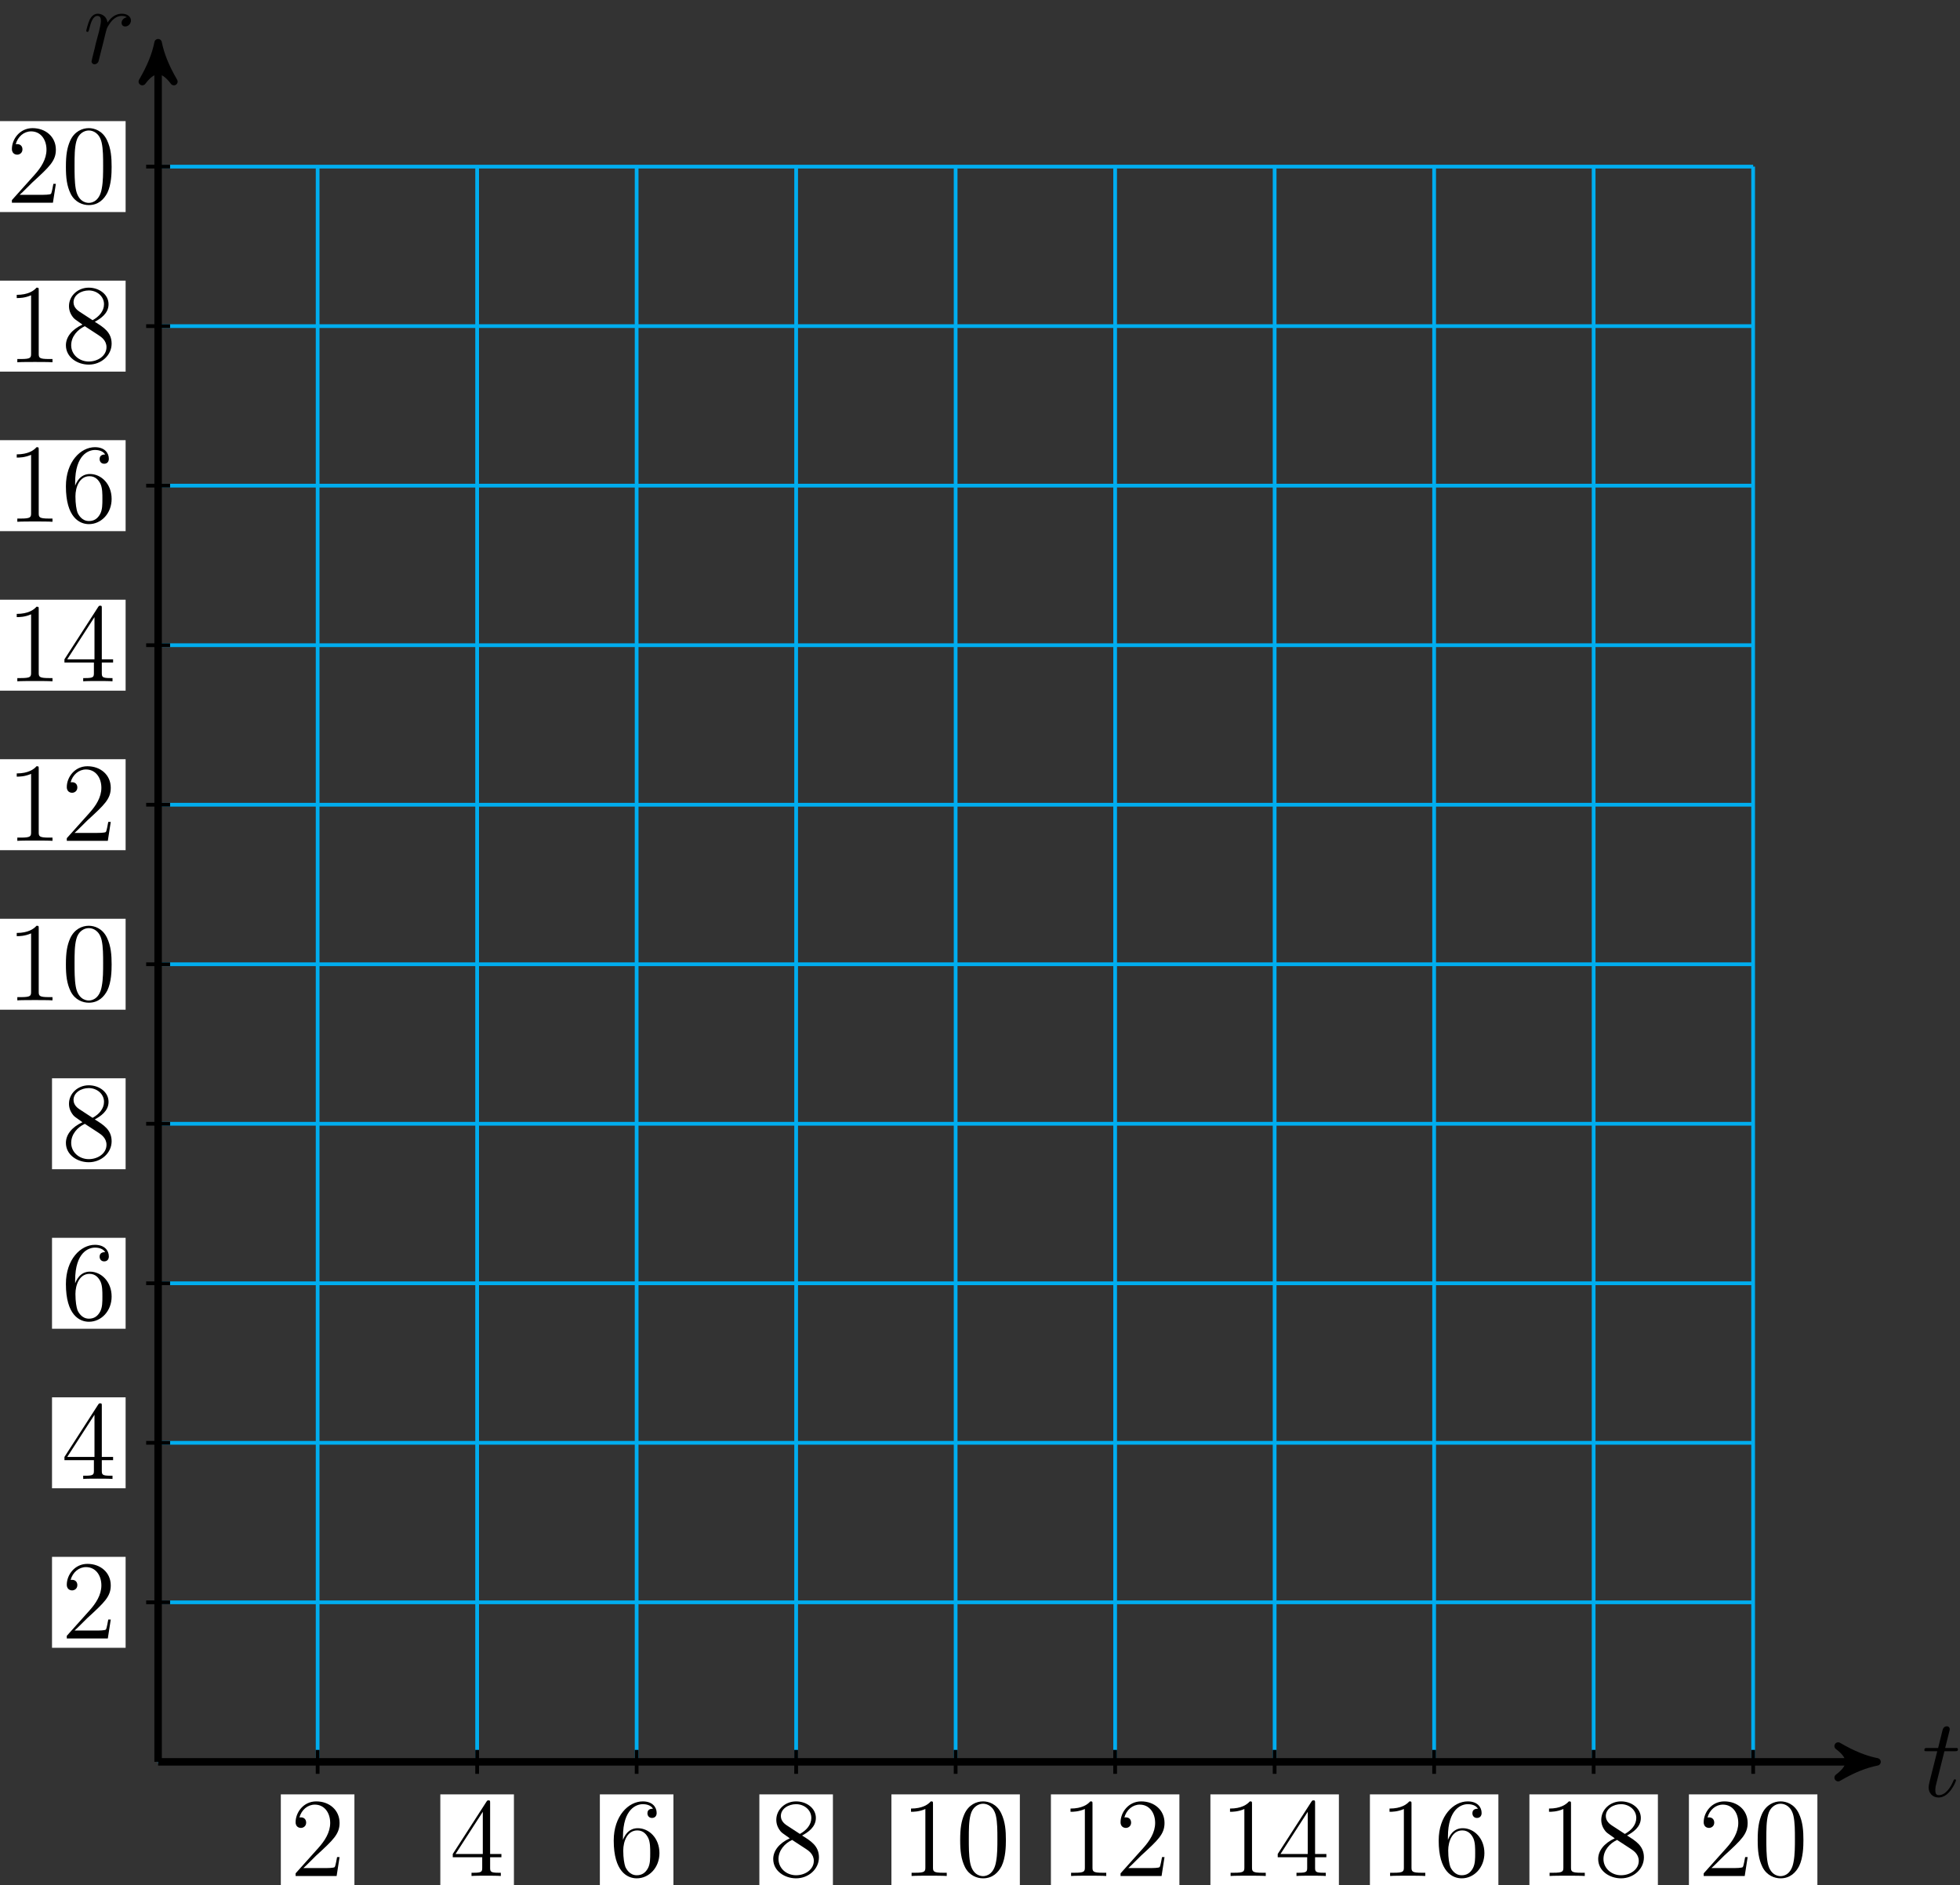 <?xml version="1.0" encoding="UTF-8"?>
<svg xmlns="http://www.w3.org/2000/svg" xmlns:xlink="http://www.w3.org/1999/xlink" width="209pt" height="201pt" viewBox="0 0 209 201" version="1.1">
<rect x="0" y="0" width="209" height="201" fill="#333333" stroke="none"/>
<defs>
<g>
<symbol overflow="visible" id="glyph0-0">
<path style="stroke:none;" d=""/>
</symbol>
<symbol overflow="visible" id="glyph0-1">
<path style="stroke:none;" d="M 2.406 -4.812 L 3.5 -4.812 C 3.734 -4.812 3.844 -4.812 3.844 -5.016 C 3.844 -5.156 3.781 -5.156 3.531 -5.156 L 2.484 -5.156 L 2.922 -6.891 C 2.969 -7.062 2.969 -7.094 2.969 -7.172 C 2.969 -7.359 2.828 -7.469 2.672 -7.469 C 2.562 -7.469 2.297 -7.438 2.203 -7.047 L 1.734 -5.156 L 0.609 -5.156 C 0.375 -5.156 0.266 -5.156 0.266 -4.922 C 0.266 -4.812 0.344 -4.812 0.578 -4.812 L 1.641 -4.812 L 0.844 -1.656 C 0.75 -1.234 0.719 -1.109 0.719 -0.953 C 0.719 -0.391 1.109 0.125 1.781 0.125 C 2.984 0.125 3.641 -1.625 3.641 -1.703 C 3.641 -1.781 3.578 -1.812 3.516 -1.812 C 3.484 -1.812 3.438 -1.812 3.422 -1.766 C 3.406 -1.75 3.391 -1.75 3.312 -1.547 C 3.062 -0.953 2.516 -0.125 1.812 -0.125 C 1.453 -0.125 1.438 -0.422 1.438 -0.688 C 1.438 -0.688 1.438 -0.922 1.469 -1.062 Z M 2.406 -4.812 "/>
</symbol>
<symbol overflow="visible" id="glyph0-2">
<path style="stroke:none;" d="M 4.656 -4.891 C 4.281 -4.812 4.094 -4.547 4.094 -4.297 C 4.094 -4 4.312 -3.906 4.484 -3.906 C 4.812 -3.906 5.094 -4.203 5.094 -4.547 C 5.094 -4.938 4.719 -5.266 4.125 -5.266 C 3.641 -5.266 3.094 -5.062 2.594 -4.328 C 2.516 -4.953 2.031 -5.266 1.547 -5.266 C 1.094 -5.266 0.844 -4.906 0.703 -4.656 C 0.5 -4.219 0.328 -3.5 0.328 -3.438 C 0.328 -3.391 0.375 -3.328 0.453 -3.328 C 0.547 -3.328 0.562 -3.344 0.641 -3.625 C 0.812 -4.344 1.047 -5.031 1.516 -5.031 C 1.812 -5.031 1.891 -4.828 1.891 -4.484 C 1.891 -4.219 1.766 -3.75 1.688 -3.375 L 1.344 -2.094 C 1.297 -1.859 1.172 -1.328 1.109 -1.109 C 1.031 -0.797 0.891 -0.234 0.891 -0.172 C 0.891 -0.016 1.031 0.125 1.203 0.125 C 1.344 0.125 1.562 0.031 1.641 -0.203 C 1.672 -0.297 2.109 -2.109 2.188 -2.375 C 2.25 -2.641 2.312 -2.891 2.375 -3.156 C 2.422 -3.328 2.469 -3.516 2.516 -3.672 C 2.547 -3.781 2.875 -4.359 3.172 -4.625 C 3.312 -4.75 3.625 -5.031 4.109 -5.031 C 4.297 -5.031 4.5 -5 4.656 -4.891 Z M 4.656 -4.891 "/>
</symbol>
<symbol overflow="visible" id="glyph1-0">
<path style="stroke:none;" d=""/>
</symbol>
<symbol overflow="visible" id="glyph1-1">
<path style="stroke:none;" d="M 5.266 -2.016 L 5 -2.016 C 4.953 -1.812 4.859 -1.141 4.75 -0.953 C 4.656 -0.844 3.984 -0.844 3.625 -0.844 L 1.406 -0.844 C 1.734 -1.125 2.469 -1.891 2.766 -2.172 C 4.594 -3.844 5.266 -4.469 5.266 -5.656 C 5.266 -7.031 4.172 -7.953 2.781 -7.953 C 1.406 -7.953 0.578 -6.766 0.578 -5.734 C 0.578 -5.125 1.109 -5.125 1.141 -5.125 C 1.406 -5.125 1.703 -5.312 1.703 -5.688 C 1.703 -6.031 1.484 -6.25 1.141 -6.25 C 1.047 -6.25 1.016 -6.25 0.984 -6.234 C 1.203 -7.047 1.859 -7.609 2.625 -7.609 C 3.641 -7.609 4.266 -6.75 4.266 -5.656 C 4.266 -4.641 3.688 -3.75 3 -2.984 L 0.578 -0.281 L 0.578 0 L 4.953 0 Z M 5.266 -2.016 "/>
</symbol>
<symbol overflow="visible" id="glyph1-2">
<path style="stroke:none;" d="M 4.312 -7.781 C 4.312 -8.016 4.312 -8.062 4.141 -8.062 C 4.047 -8.062 4.016 -8.062 3.922 -7.922 L 0.328 -2.344 L 0.328 -2 L 3.469 -2 L 3.469 -0.906 C 3.469 -0.469 3.438 -0.344 2.562 -0.344 L 2.328 -0.344 L 2.328 0 C 2.609 -0.031 3.547 -0.031 3.891 -0.031 C 4.219 -0.031 5.172 -0.031 5.453 0 L 5.453 -0.344 L 5.219 -0.344 C 4.344 -0.344 4.312 -0.469 4.312 -0.906 L 4.312 -2 L 5.516 -2 L 5.516 -2.344 L 4.312 -2.344 Z M 3.531 -6.844 L 3.531 -2.344 L 0.625 -2.344 Z M 3.531 -6.844 "/>
</symbol>
<symbol overflow="visible" id="glyph1-3">
<path style="stroke:none;" d="M 1.469 -4.156 C 1.469 -7.188 2.938 -7.656 3.578 -7.656 C 4.016 -7.656 4.453 -7.531 4.672 -7.172 C 4.531 -7.172 4.078 -7.172 4.078 -6.688 C 4.078 -6.422 4.25 -6.188 4.562 -6.188 C 4.859 -6.188 5.062 -6.375 5.062 -6.719 C 5.062 -7.344 4.609 -7.953 3.578 -7.953 C 2.062 -7.953 0.484 -6.406 0.484 -3.781 C 0.484 -0.484 1.922 0.25 2.938 0.25 C 4.25 0.25 5.359 -0.891 5.359 -2.438 C 5.359 -4.031 4.25 -5.094 3.047 -5.094 C 1.984 -5.094 1.594 -4.172 1.469 -3.844 Z M 2.938 -0.078 C 2.188 -0.078 1.828 -0.734 1.719 -0.984 C 1.609 -1.297 1.5 -1.891 1.5 -2.719 C 1.5 -3.672 1.922 -4.859 3 -4.859 C 3.656 -4.859 4 -4.406 4.188 -4 C 4.375 -3.562 4.375 -2.969 4.375 -2.453 C 4.375 -1.844 4.375 -1.297 4.141 -0.844 C 3.844 -0.281 3.422 -0.078 2.938 -0.078 Z M 2.938 -0.078 "/>
</symbol>
<symbol overflow="visible" id="glyph1-4">
<path style="stroke:none;" d="M 3.562 -4.312 C 4.156 -4.641 5.031 -5.188 5.031 -6.188 C 5.031 -7.234 4.031 -7.953 2.922 -7.953 C 1.75 -7.953 0.812 -7.078 0.812 -5.984 C 0.812 -5.578 0.938 -5.172 1.266 -4.766 C 1.406 -4.609 1.406 -4.609 2.25 -4.016 C 1.094 -3.484 0.484 -2.672 0.484 -1.812 C 0.484 -0.531 1.703 0.25 2.922 0.25 C 4.25 0.25 5.359 -0.734 5.359 -1.984 C 5.359 -3.203 4.5 -3.734 3.562 -4.312 Z M 1.938 -5.391 C 1.781 -5.5 1.297 -5.812 1.297 -6.391 C 1.297 -7.172 2.109 -7.656 2.922 -7.656 C 3.781 -7.656 4.547 -7.047 4.547 -6.188 C 4.547 -5.453 4.016 -4.859 3.328 -4.484 Z M 2.5 -3.844 L 3.938 -2.906 C 4.25 -2.703 4.812 -2.328 4.812 -1.609 C 4.812 -0.688 3.891 -0.078 2.922 -0.078 C 1.906 -0.078 1.047 -0.812 1.047 -1.812 C 1.047 -2.734 1.719 -3.484 2.5 -3.844 Z M 2.5 -3.844 "/>
</symbol>
<symbol overflow="visible" id="glyph1-5">
<path style="stroke:none;" d="M 3.438 -7.656 C 3.438 -7.938 3.438 -7.953 3.203 -7.953 C 2.922 -7.625 2.312 -7.188 1.094 -7.188 L 1.094 -6.844 C 1.359 -6.844 1.953 -6.844 2.625 -7.141 L 2.625 -0.922 C 2.625 -0.484 2.578 -0.344 1.531 -0.344 L 1.156 -0.344 L 1.156 0 C 1.484 -0.031 2.641 -0.031 3.031 -0.031 C 3.438 -0.031 4.578 -0.031 4.906 0 L 4.906 -0.344 L 4.531 -0.344 C 3.484 -0.344 3.438 -0.484 3.438 -0.922 Z M 3.438 -7.656 "/>
</symbol>
<symbol overflow="visible" id="glyph1-6">
<path style="stroke:none;" d="M 5.359 -3.828 C 5.359 -4.812 5.297 -5.781 4.859 -6.688 C 4.375 -7.688 3.516 -7.953 2.922 -7.953 C 2.234 -7.953 1.391 -7.609 0.938 -6.609 C 0.609 -5.859 0.484 -5.109 0.484 -3.828 C 0.484 -2.672 0.578 -1.797 1 -0.938 C 1.469 -0.031 2.297 0.25 2.922 0.25 C 3.953 0.25 4.547 -0.375 4.906 -1.062 C 5.328 -1.953 5.359 -3.125 5.359 -3.828 Z M 2.922 0.016 C 2.531 0.016 1.75 -0.203 1.531 -1.5 C 1.406 -2.219 1.406 -3.125 1.406 -3.969 C 1.406 -4.953 1.406 -5.828 1.594 -6.531 C 1.797 -7.344 2.406 -7.703 2.922 -7.703 C 3.375 -7.703 4.062 -7.438 4.297 -6.406 C 4.453 -5.719 4.453 -4.781 4.453 -3.969 C 4.453 -3.172 4.453 -2.266 4.312 -1.531 C 4.094 -0.219 3.328 0.016 2.922 0.016 Z M 2.922 0.016 "/>
</symbol>
</g>
</defs>
<g id="surface1">
<path style="fill:none;stroke-width:0.399;stroke-linecap:butt;stroke-linejoin:miter;stroke:rgb(0%,67.839%,93.729%);stroke-opacity:1;stroke-miterlimit:10;" d="M -0.002 0.001 L 170.084 0.001 M -0.002 17.009 L 170.084 17.009 M -0.002 34.017 L 170.084 34.017 M -0.002 51.025 L 170.084 51.025 M -0.002 68.032 L 170.084 68.032 M -0.002 85.04 L 170.084 85.04 M -0.002 102.048 L 170.084 102.048 M -0.002 119.056 L 170.084 119.056 M -0.002 136.068 L 170.084 136.068 M -0.002 153.075 L 170.084 153.075 M -0.002 170.079 L 170.084 170.079 M -0.002 0.001 L -0.002 170.083 M 17.01 0.001 L 17.01 170.083 M 34.018 0.001 L 34.018 170.083 M 51.026 0.001 L 51.026 170.083 M 68.034 0.001 L 68.034 170.083 M 85.041 0.001 L 85.041 170.083 M 102.049 0.001 L 102.049 170.083 M 119.057 0.001 L 119.057 170.083 M 136.065 0.001 L 136.065 170.083 M 153.073 0.001 L 153.073 170.083 M 170.08 0.001 L 170.08 170.083 " transform="matrix(1,0,0,-1,16.861,187.845)"/>
<path style="fill:none;stroke-width:0.797;stroke-linecap:butt;stroke-linejoin:miter;stroke:rgb(0%,0%,0%);stroke-opacity:1;stroke-miterlimit:10;" d="M -0.002 0.001 L 182.256 0.001 " transform="matrix(1,0,0,-1,16.861,187.845)"/>
<path style="fill-rule:nonzero;fill:rgb(0%,0%,0%);fill-opacity:1;stroke-width:0.797;stroke-linecap:butt;stroke-linejoin:round;stroke:rgb(0%,0%,0%);stroke-opacity:1;stroke-miterlimit:10;" d="M 1.037 0.001 C -0.26 0.259 -1.553 0.779 -3.108 1.685 C -1.553 0.517 -1.553 -0.518 -3.108 -1.682 C -1.553 -0.776 -0.26 -0.26 1.037 0.001 Z M 1.037 0.001 " transform="matrix(1,0,0,-1,199.116,187.845)"/>
<g style="fill:rgb(0%,0%,0%);fill-opacity:1;">
  <use xlink:href="#glyph0-1" x="204.933" y="191.522"/>
</g>
<path style="fill:none;stroke-width:0.797;stroke-linecap:butt;stroke-linejoin:miter;stroke:rgb(0%,0%,0%);stroke-opacity:1;stroke-miterlimit:10;" d="M -0.002 0.001 L -0.002 182.255 " transform="matrix(1,0,0,-1,16.861,187.845)"/>
<path style="fill-rule:nonzero;fill:rgb(0%,0%,0%);fill-opacity:1;stroke-width:0.797;stroke-linecap:butt;stroke-linejoin:round;stroke:rgb(0%,0%,0%);stroke-opacity:1;stroke-miterlimit:10;" d="M 1.036 0.002 C -0.257 0.259 -1.554 0.779 -3.109 1.685 C -1.554 0.517 -1.554 -0.518 -3.109 -1.682 C -1.554 -0.776 -0.257 -0.26 1.036 0.002 Z M 1.036 0.002 " transform="matrix(0,-1,-1,0,16.861,5.59)"/>
<g style="fill:rgb(0%,0%,0%);fill-opacity:1;">
  <use xlink:href="#glyph0-2" x="8.87" y="6.729"/>
</g>
<path style="fill:none;stroke-width:0.399;stroke-linecap:butt;stroke-linejoin:miter;stroke:rgb(0%,0%,0%);stroke-opacity:1;stroke-miterlimit:10;" d="M 17.01 1.275 L 17.01 -1.276 " transform="matrix(1,0,0,-1,16.861,187.845)"/>
<path style=" stroke:none;fill-rule:nonzero;fill:rgb(100%,100%,100%);fill-opacity:1;" d="M 29.945 201.008 L 37.793 201.008 L 37.793 191.312 L 29.945 191.312 Z M 29.945 201.008 "/>
<g style="fill:rgb(0%,0%,0%);fill-opacity:1;">
  <use xlink:href="#glyph1-1" x="30.943" y="200.013"/>
</g>
<path style="fill:none;stroke-width:0.399;stroke-linecap:butt;stroke-linejoin:miter;stroke:rgb(0%,0%,0%);stroke-opacity:1;stroke-miterlimit:10;" d="M 1.276 17.009 L -1.275 17.009 " transform="matrix(1,0,0,-1,16.861,187.845)"/>
<path style=" stroke:none;fill-rule:nonzero;fill:rgb(100%,100%,100%);fill-opacity:1;" d="M 5.547 175.684 L 13.395 175.684 L 13.395 165.988 L 5.547 165.988 Z M 5.547 175.684 "/>
<g style="fill:rgb(0%,0%,0%);fill-opacity:1;">
  <use xlink:href="#glyph1-1" x="6.544" y="174.689"/>
</g>
<path style="fill:none;stroke-width:0.399;stroke-linecap:butt;stroke-linejoin:miter;stroke:rgb(0%,0%,0%);stroke-opacity:1;stroke-miterlimit:10;" d="M 34.018 1.275 L 34.018 -1.276 " transform="matrix(1,0,0,-1,16.861,187.845)"/>
<path style=" stroke:none;fill-rule:nonzero;fill:rgb(100%,100%,100%);fill-opacity:1;" d="M 46.953 201.008 L 54.801 201.008 L 54.801 191.312 L 46.953 191.312 Z M 46.953 201.008 "/>
<g style="fill:rgb(0%,0%,0%);fill-opacity:1;">
  <use xlink:href="#glyph1-2" x="47.951" y="200.013"/>
</g>
<path style="fill:none;stroke-width:0.399;stroke-linecap:butt;stroke-linejoin:miter;stroke:rgb(0%,0%,0%);stroke-opacity:1;stroke-miterlimit:10;" d="M 1.276 34.017 L -1.275 34.017 " transform="matrix(1,0,0,-1,16.861,187.845)"/>
<path style=" stroke:none;fill-rule:nonzero;fill:rgb(100%,100%,100%);fill-opacity:1;" d="M 5.547 158.676 L 13.395 158.676 L 13.395 148.98 L 5.547 148.98 Z M 5.547 158.676 "/>
<g style="fill:rgb(0%,0%,0%);fill-opacity:1;">
  <use xlink:href="#glyph1-2" x="6.544" y="157.681"/>
</g>
<path style="fill:none;stroke-width:0.399;stroke-linecap:butt;stroke-linejoin:miter;stroke:rgb(0%,0%,0%);stroke-opacity:1;stroke-miterlimit:10;" d="M 51.026 1.275 L 51.026 -1.276 " transform="matrix(1,0,0,-1,16.861,187.845)"/>
<path style=" stroke:none;fill-rule:nonzero;fill:rgb(100%,100%,100%);fill-opacity:1;" d="M 63.965 201.008 L 71.809 201.008 L 71.809 191.312 L 63.965 191.312 Z M 63.965 201.008 "/>
<g style="fill:rgb(0%,0%,0%);fill-opacity:1;">
  <use xlink:href="#glyph1-3" x="64.959" y="200.013"/>
</g>
<path style="fill:none;stroke-width:0.399;stroke-linecap:butt;stroke-linejoin:miter;stroke:rgb(0%,0%,0%);stroke-opacity:1;stroke-miterlimit:10;" d="M 1.276 51.025 L -1.275 51.025 " transform="matrix(1,0,0,-1,16.861,187.845)"/>
<path style=" stroke:none;fill-rule:nonzero;fill:rgb(100%,100%,100%);fill-opacity:1;" d="M 5.547 141.668 L 13.395 141.668 L 13.395 131.973 L 5.547 131.973 Z M 5.547 141.668 "/>
<g style="fill:rgb(0%,0%,0%);fill-opacity:1;">
  <use xlink:href="#glyph1-3" x="6.544" y="140.673"/>
</g>
<path style="fill:none;stroke-width:0.399;stroke-linecap:butt;stroke-linejoin:miter;stroke:rgb(0%,0%,0%);stroke-opacity:1;stroke-miterlimit:10;" d="M 68.034 1.275 L 68.034 -1.276 " transform="matrix(1,0,0,-1,16.861,187.845)"/>
<path style=" stroke:none;fill-rule:nonzero;fill:rgb(100%,100%,100%);fill-opacity:1;" d="M 80.973 201.008 L 88.816 201.008 L 88.816 191.312 L 80.973 191.312 Z M 80.973 201.008 "/>
<g style="fill:rgb(0%,0%,0%);fill-opacity:1;">
  <use xlink:href="#glyph1-4" x="81.967" y="200.013"/>
</g>
<path style="fill:none;stroke-width:0.399;stroke-linecap:butt;stroke-linejoin:miter;stroke:rgb(0%,0%,0%);stroke-opacity:1;stroke-miterlimit:10;" d="M 1.276 68.032 L -1.275 68.032 " transform="matrix(1,0,0,-1,16.861,187.845)"/>
<path style=" stroke:none;fill-rule:nonzero;fill:rgb(100%,100%,100%);fill-opacity:1;" d="M 5.547 124.66 L 13.395 124.66 L 13.395 114.965 L 5.547 114.965 Z M 5.547 124.66 "/>
<g style="fill:rgb(0%,0%,0%);fill-opacity:1;">
  <use xlink:href="#glyph1-4" x="6.544" y="123.664"/>
</g>
<path style="fill:none;stroke-width:0.399;stroke-linecap:butt;stroke-linejoin:miter;stroke:rgb(0%,0%,0%);stroke-opacity:1;stroke-miterlimit:10;" d="M 85.041 1.275 L 85.041 -1.276 " transform="matrix(1,0,0,-1,16.861,187.845)"/>
<path style=" stroke:none;fill-rule:nonzero;fill:rgb(100%,100%,100%);fill-opacity:1;" d="M 95.055 201.008 L 108.75 201.008 L 108.75 191.312 L 95.055 191.312 Z M 95.055 201.008 "/>
<g style="fill:rgb(0%,0%,0%);fill-opacity:1;">
  <use xlink:href="#glyph1-5" x="96.049" y="200.013"/>
  <use xlink:href="#glyph1-6" x="101.902" y="200.013"/>
</g>
<path style="fill:none;stroke-width:0.399;stroke-linecap:butt;stroke-linejoin:miter;stroke:rgb(0%,0%,0%);stroke-opacity:1;stroke-miterlimit:10;" d="M 1.276 85.04 L -1.275 85.04 " transform="matrix(1,0,0,-1,16.861,187.845)"/>
<path style=" stroke:none;fill-rule:nonzero;fill:rgb(100%,100%,100%);fill-opacity:1;" d="M -0.305 107.652 L 13.395 107.652 L 13.395 97.957 L -0.305 97.957 Z M -0.305 107.652 "/>
<g style="fill:rgb(0%,0%,0%);fill-opacity:1;">
  <use xlink:href="#glyph1-5" x="0.691" y="106.656"/>
  <use xlink:href="#glyph1-6" x="6.544" y="106.656"/>
</g>
<path style="fill:none;stroke-width:0.399;stroke-linecap:butt;stroke-linejoin:miter;stroke:rgb(0%,0%,0%);stroke-opacity:1;stroke-miterlimit:10;" d="M 102.049 1.275 L 102.049 -1.276 " transform="matrix(1,0,0,-1,16.861,187.845)"/>
<path style=" stroke:none;fill-rule:nonzero;fill:rgb(100%,100%,100%);fill-opacity:1;" d="M 112.062 201.008 L 125.762 201.008 L 125.762 191.312 L 112.062 191.312 Z M 112.062 201.008 "/>
<g style="fill:rgb(0%,0%,0%);fill-opacity:1;">
  <use xlink:href="#glyph1-5" x="113.057" y="200.013"/>
  <use xlink:href="#glyph1-1" x="118.91" y="200.013"/>
</g>
<path style="fill:none;stroke-width:0.399;stroke-linecap:butt;stroke-linejoin:miter;stroke:rgb(0%,0%,0%);stroke-opacity:1;stroke-miterlimit:10;" d="M 1.276 102.048 L -1.275 102.048 " transform="matrix(1,0,0,-1,16.861,187.845)"/>
<path style=" stroke:none;fill-rule:nonzero;fill:rgb(100%,100%,100%);fill-opacity:1;" d="M -0.305 90.645 L 13.395 90.645 L 13.395 80.945 L -0.305 80.945 Z M -0.305 90.645 "/>
<g style="fill:rgb(0%,0%,0%);fill-opacity:1;">
  <use xlink:href="#glyph1-5" x="0.691" y="89.648"/>
  <use xlink:href="#glyph1-1" x="6.544" y="89.648"/>
</g>
<path style="fill:none;stroke-width:0.399;stroke-linecap:butt;stroke-linejoin:miter;stroke:rgb(0%,0%,0%);stroke-opacity:1;stroke-miterlimit:10;" d="M 119.057 1.275 L 119.057 -1.276 " transform="matrix(1,0,0,-1,16.861,187.845)"/>
<path style=" stroke:none;fill-rule:nonzero;fill:rgb(100%,100%,100%);fill-opacity:1;" d="M 129.07 201.008 L 142.77 201.008 L 142.77 191.312 L 129.07 191.312 Z M 129.07 201.008 "/>
<g style="fill:rgb(0%,0%,0%);fill-opacity:1;">
  <use xlink:href="#glyph1-5" x="130.066" y="200.013"/>
  <use xlink:href="#glyph1-2" x="135.919" y="200.013"/>
</g>
<path style="fill:none;stroke-width:0.399;stroke-linecap:butt;stroke-linejoin:miter;stroke:rgb(0%,0%,0%);stroke-opacity:1;stroke-miterlimit:10;" d="M 1.276 119.056 L -1.275 119.056 " transform="matrix(1,0,0,-1,16.861,187.845)"/>
<path style=" stroke:none;fill-rule:nonzero;fill:rgb(100%,100%,100%);fill-opacity:1;" d="M -0.305 73.637 L 13.395 73.637 L 13.395 63.938 L -0.305 63.938 Z M -0.305 73.637 "/>
<g style="fill:rgb(0%,0%,0%);fill-opacity:1;">
  <use xlink:href="#glyph1-5" x="0.691" y="72.639"/>
  <use xlink:href="#glyph1-2" x="6.544" y="72.639"/>
</g>
<path style="fill:none;stroke-width:0.399;stroke-linecap:butt;stroke-linejoin:miter;stroke:rgb(0%,0%,0%);stroke-opacity:1;stroke-miterlimit:10;" d="M 136.065 1.275 L 136.065 -1.276 " transform="matrix(1,0,0,-1,16.861,187.845)"/>
<path style=" stroke:none;fill-rule:nonzero;fill:rgb(100%,100%,100%);fill-opacity:1;" d="M 146.078 201.008 L 159.777 201.008 L 159.777 191.312 L 146.078 191.312 Z M 146.078 201.008 "/>
<g style="fill:rgb(0%,0%,0%);fill-opacity:1;">
  <use xlink:href="#glyph1-5" x="147.074" y="200.013"/>
  <use xlink:href="#glyph1-3" x="152.927" y="200.013"/>
</g>
<path style="fill:none;stroke-width:0.399;stroke-linecap:butt;stroke-linejoin:miter;stroke:rgb(0%,0%,0%);stroke-opacity:1;stroke-miterlimit:10;" d="M 1.276 136.068 L -1.275 136.068 " transform="matrix(1,0,0,-1,16.861,187.845)"/>
<path style=" stroke:none;fill-rule:nonzero;fill:rgb(100%,100%,100%);fill-opacity:1;" d="M -0.305 56.629 L 13.395 56.629 L 13.395 46.93 L -0.305 46.93 Z M -0.305 56.629 "/>
<g style="fill:rgb(0%,0%,0%);fill-opacity:1;">
  <use xlink:href="#glyph1-5" x="0.691" y="55.631"/>
  <use xlink:href="#glyph1-3" x="6.544" y="55.631"/>
</g>
<path style="fill:none;stroke-width:0.399;stroke-linecap:butt;stroke-linejoin:miter;stroke:rgb(0%,0%,0%);stroke-opacity:1;stroke-miterlimit:10;" d="M 153.073 1.275 L 153.073 -1.276 " transform="matrix(1,0,0,-1,16.861,187.845)"/>
<path style=" stroke:none;fill-rule:nonzero;fill:rgb(100%,100%,100%);fill-opacity:1;" d="M 163.086 201.008 L 176.785 201.008 L 176.785 191.312 L 163.086 191.312 Z M 163.086 201.008 "/>
<g style="fill:rgb(0%,0%,0%);fill-opacity:1;">
  <use xlink:href="#glyph1-5" x="164.082" y="200.013"/>
  <use xlink:href="#glyph1-4" x="169.935" y="200.013"/>
</g>
<path style="fill:none;stroke-width:0.399;stroke-linecap:butt;stroke-linejoin:miter;stroke:rgb(0%,0%,0%);stroke-opacity:1;stroke-miterlimit:10;" d="M 1.276 153.075 L -1.275 153.075 " transform="matrix(1,0,0,-1,16.861,187.845)"/>
<path style=" stroke:none;fill-rule:nonzero;fill:rgb(100%,100%,100%);fill-opacity:1;" d="M -0.305 39.621 L 13.395 39.621 L 13.395 29.922 L -0.305 29.922 Z M -0.305 39.621 "/>
<g style="fill:rgb(0%,0%,0%);fill-opacity:1;">
  <use xlink:href="#glyph1-5" x="0.691" y="38.623"/>
  <use xlink:href="#glyph1-4" x="6.544" y="38.623"/>
</g>
<path style="fill:none;stroke-width:0.399;stroke-linecap:butt;stroke-linejoin:miter;stroke:rgb(0%,0%,0%);stroke-opacity:1;stroke-miterlimit:10;" d="M 170.084 1.275 L 170.084 -1.276 " transform="matrix(1,0,0,-1,16.861,187.845)"/>
<path style=" stroke:none;fill-rule:nonzero;fill:rgb(100%,100%,100%);fill-opacity:1;" d="M 180.094 201.008 L 193.793 201.008 L 193.793 191.312 L 180.094 191.312 Z M 180.094 201.008 "/>
<g style="fill:rgb(0%,0%,0%);fill-opacity:1;">
  <use xlink:href="#glyph1-1" x="181.091" y="200.013"/>
  <use xlink:href="#glyph1-6" x="186.944" y="200.013"/>
</g>
<path style="fill:none;stroke-width:0.399;stroke-linecap:butt;stroke-linejoin:miter;stroke:rgb(0%,0%,0%);stroke-opacity:1;stroke-miterlimit:10;" d="M 1.276 170.083 L -1.275 170.083 " transform="matrix(1,0,0,-1,16.861,187.845)"/>
<path style=" stroke:none;fill-rule:nonzero;fill:rgb(100%,100%,100%);fill-opacity:1;" d="M -0.305 22.609 L 13.395 22.609 L 13.395 12.914 L -0.305 12.914 Z M -0.305 22.609 "/>
<g style="fill:rgb(0%,0%,0%);fill-opacity:1;">
  <use xlink:href="#glyph1-1" x="0.691" y="21.615"/>
  <use xlink:href="#glyph1-6" x="6.544" y="21.615"/>
</g>
</g>
</svg>
